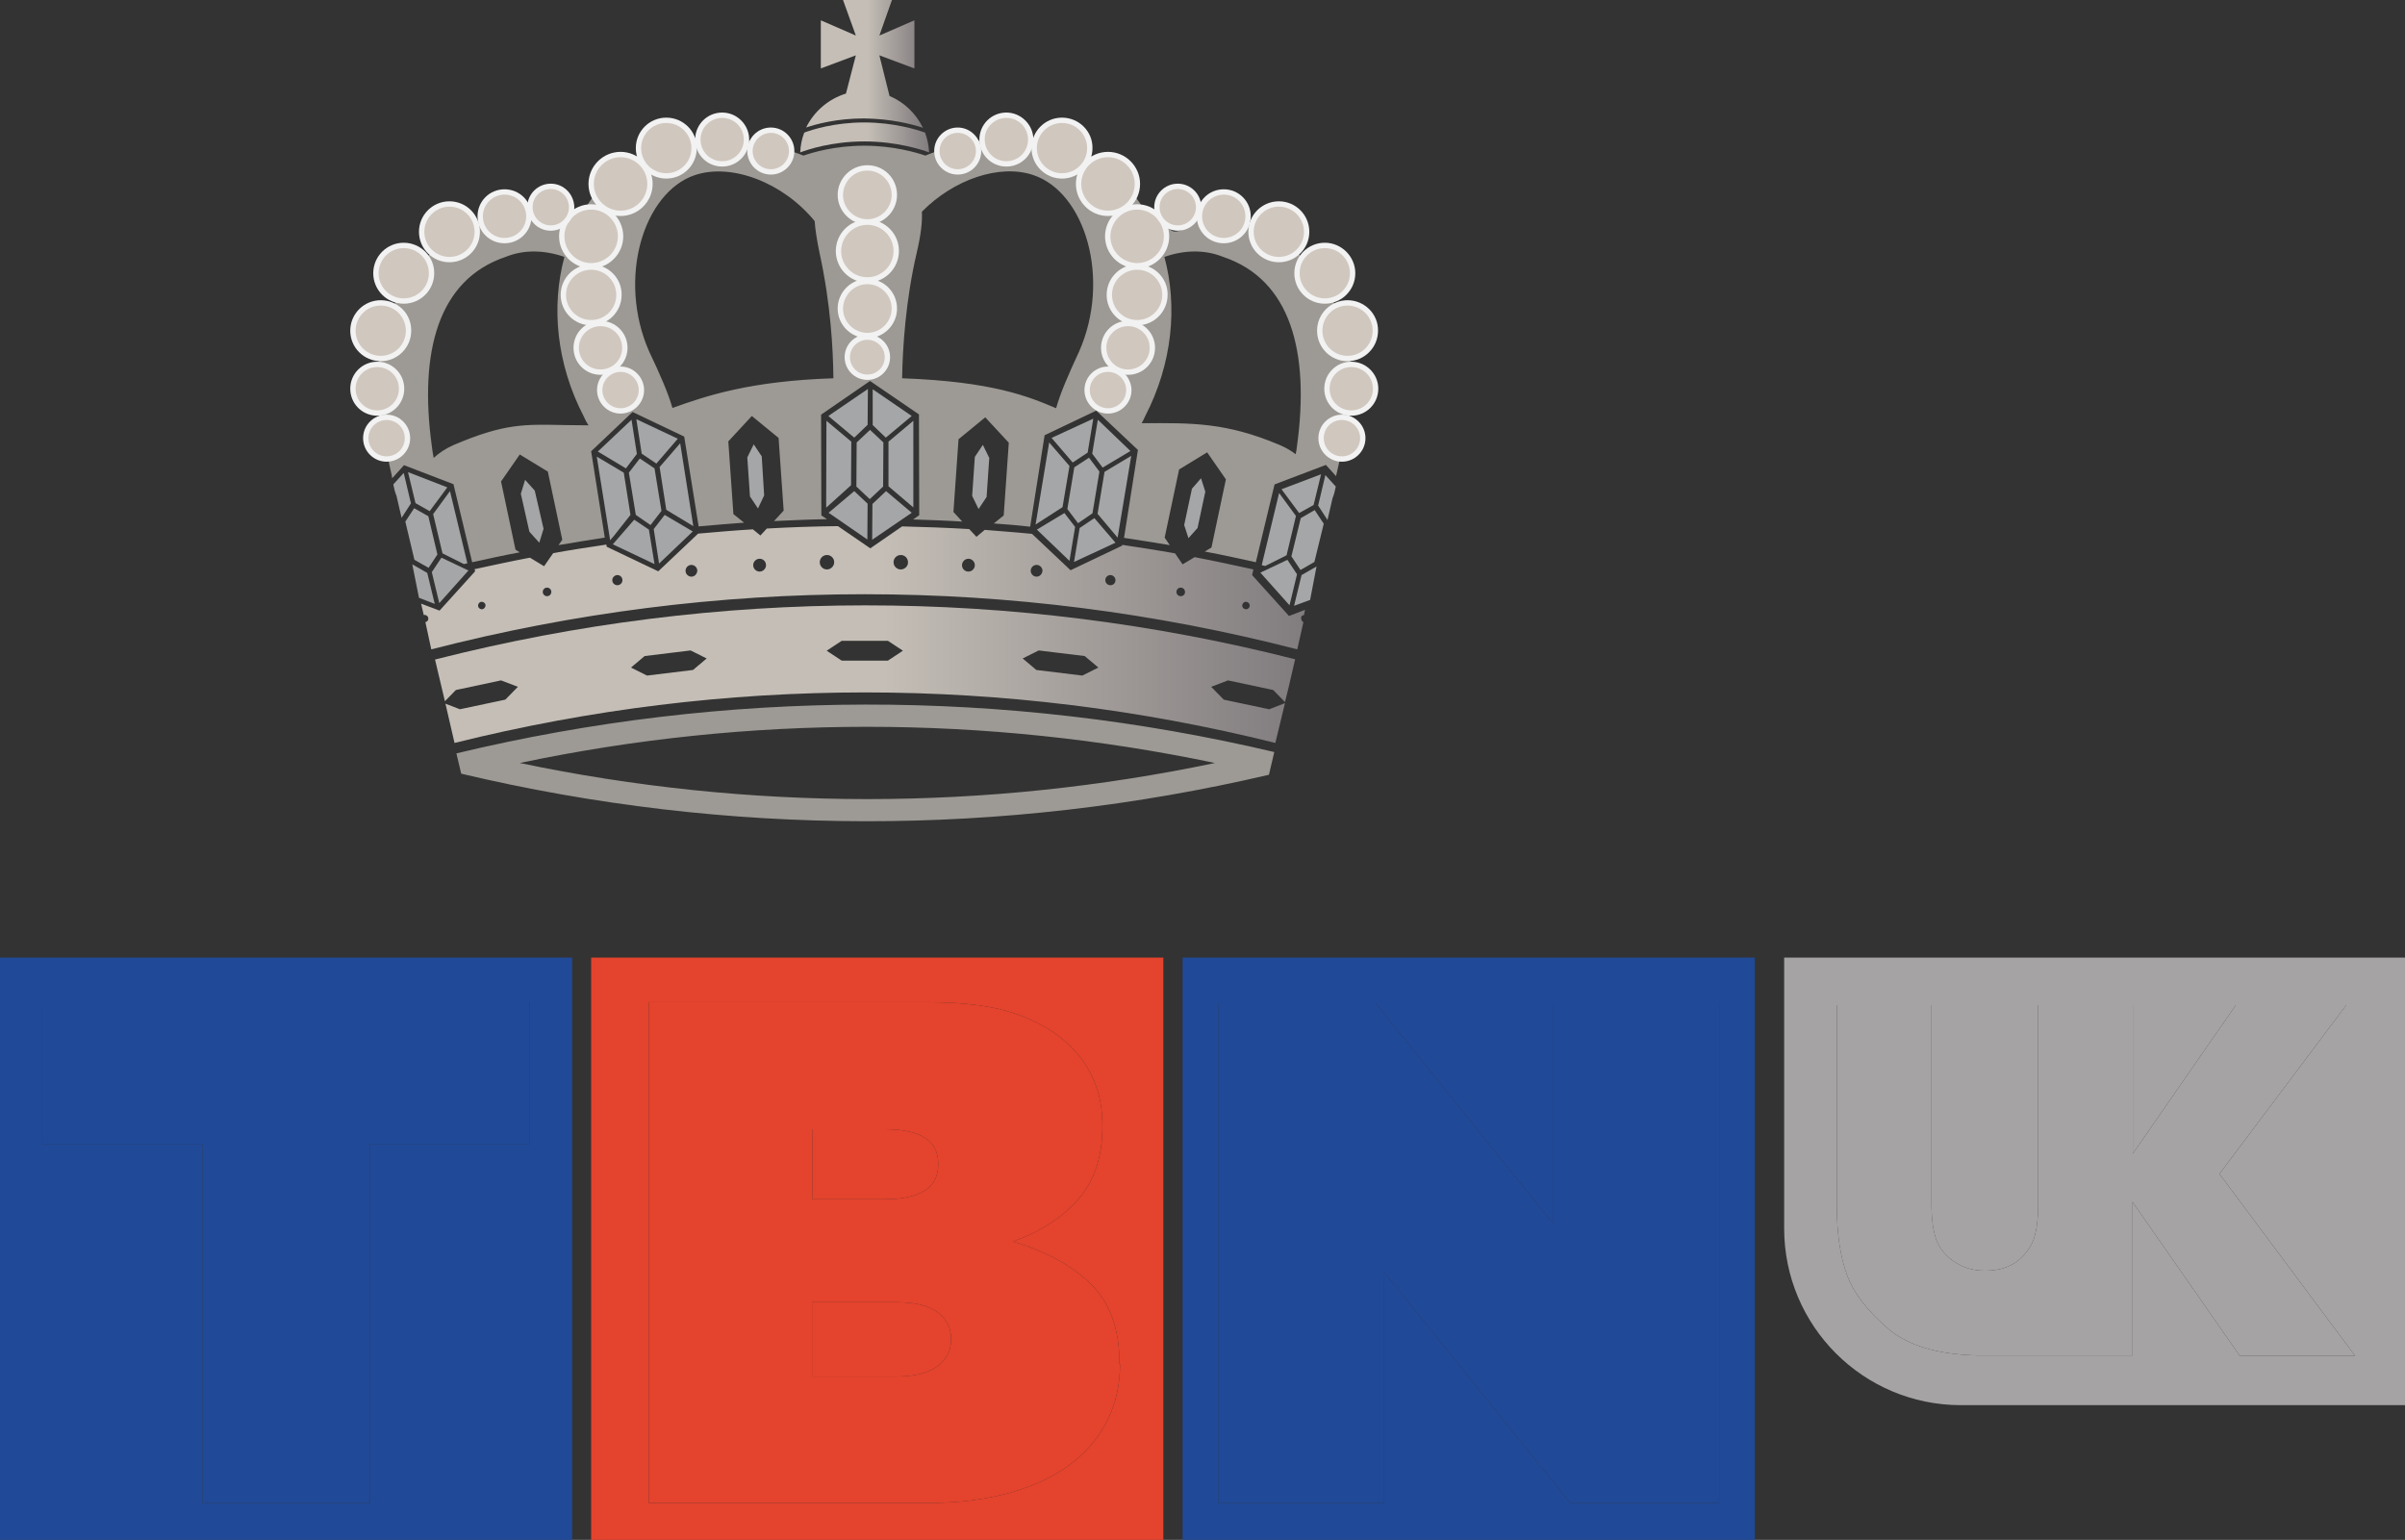 <?xml version="1.0" encoding="UTF-8"?>
<!-- Generator: Adobe Illustrator 19.1.0, SVG Export Plug-In . SVG Version: 6.00 Build 0)  -->
<svg id="Layer_1" enable-background="new 0 0 899.5 576" version="1.1" viewBox="0 0 899.5 576" xml:space="preserve" xmlns="http://www.w3.org/2000/svg" xmlns:cc="http://creativecommons.org/ns#" xmlns:dc="http://purl.org/dc/elements/1.1/" xmlns:rdf="http://www.w3.org/1999/02/22-rdf-syntax-ns#" xmlns:xlink="http://www.w3.org/1999/xlink"><rect x="0" y="0" width="899.5" height="576" fill="#333333" stroke="none"/><defs id="defs362"><linearGradient id="linearGradient4543"><stop id="stop4545" stop-color="#1d64b1" offset="0"/><stop id="stop4547" stop-color="#224699" offset="1"/></linearGradient><radialGradient id="radialGradient4525" cx="107" cy="467.1" r="107" gradientTransform="matrix(1 0 0 1.018 0 -8.294)" gradientUnits="userSpaceOnUse" xlink:href="#linearGradient4543"/><radialGradient id="radialGradient4533" cx="549.3" cy="467.1" r="107" gradientTransform="matrix(1 0 0 1.018 0 -8.294)" gradientUnits="userSpaceOnUse" xlink:href="#linearGradient4543"/><radialGradient id="radialGradient4541" cx="328.1" cy="467.1" r="107" gradientTransform="matrix(1 0 0 1.018 0 -8.294)" gradientUnits="userSpaceOnUse"><stop id="stop4537" stop-color="#ed2239" offset="0"/><stop id="stop4539" stop-color="#c0202e" offset="1"/></radialGradient><radialGradient id="radialGradient4555" cx="783.45" cy="441.9" r="116.15" gradientTransform="matrix(1 0 0 .721 0 123.46)" gradientUnits="userSpaceOnUse"><stop id="stop4551" stop-color="#a8aaac" offset="0"/><stop id="stop4553" stop-color="#7e8083" offset="1"/></radialGradient></defs><style id="style3" type="text/css">
	.Drop_x0020_Shadow{fill:none;}
	.Outer_x0020_Glow_x0020_5_x0020_pt{fill:none;}
	.Blue_x0020_Neon{fill:none;stroke:#8AACDA;stroke-width:7;stroke-linecap:round;stroke-linejoin:round;}
	.Chrome_x0020_Highlight{fill:url(#SVGID_1_);stroke:#FFFFFF;stroke-width:0.363;stroke-miterlimit:1;}
	.Jive_GS{fill:#FFDD00;}
	.Alyssa_GS{fill:#A6D0E4;}
	.st0{fill:#A4A6A7;}
	.st1{fill:#EBEBEB;}
	.st2{fill:url(#SVGID_2_);}
	.st3{fill:url(#SVGID_3_);}
	.st4{fill:url(#SVGID_4_);}
	.st5{fill:#9D9A95;}
	.st6{fill:#204998;}
	.st7{fill:#E4432D;}
	.st8{fill:#A6A3A5;}
	.st9{fill:url(#SVGID_5_);}
	.st10{fill:#D0C7BE;}
	.st11{fill:#F2F2F2;}
	.st12{fill:#D0C7BE;stroke:#F2F2F2;stroke-width:2;stroke-miterlimit:10;}
</style><linearGradient id="SVGID_1_" x1="128.77" x2="128.77" y1="48" y2="47" gradientUnits="userSpaceOnUse"><stop id="stop6" stop-color="#656565" offset="0"/><stop id="stop8" stop-color="#1B1B1B" offset=".618"/><stop id="stop10" stop-color="#545454" offset=".629"/><stop id="stop12" stop-color="#3E3E3E" offset=".983"/></linearGradient><path id="path22-9" class="st1" d="m484.7 361.8" fill="#fff"/><path id="path53-6" class="st6" d="m15.8 374.9h182.3v53h-59.8v134.3h-62.6v-134.3h-59.9z" fill="#fff"/><path id="path55-9" class="st7" d="m350.9 435.7v-0.5c0-8.6-6.7-12.8-20.1-12.8h-27v26.2h27.3c13.2-0.1 19.8-4.4 19.8-12.9m4.8 65.5v-0.5c0-4.1-1.7-7.4-5.1-9.9s-8.5-3.7-15.3-3.7h-31.6v27.8h31.3c6.8 0 11.9-1.2 15.4-3.7 3.6-2.6 5.3-5.9 5.3-10m63.2 9.1c0 7.5-1.5 14.4-4.6 20.7-3 6.3-7.6 11.8-13.7 16.5-6.1 4.6-13.6 8.3-22.7 10.8-9 2.6-19.4 3.9-31.2 3.9h-104v-187.3h104.9c13 0 23.8 1.4 32.2 4.3 8.5 2.9 15.5 7 21 12.6 3.4 3.4 6.2 7.5 8.3 12.3s3.2 10.4 3.2 16.9v0.5c0 11.2-3 20.3-9.1 27.2s-14.2 12.1-24.4 15.7c12.2 3.6 21.9 8.8 29.1 15.8s10.8 16.9 10.8 29.7v0.4z" fill="#fff"/><path id="path57-7" class="st6" d="m580.9 374.9h62.1v187.3h-55.7l-69.6-86.4v86.4h-62.1v-187.3h58.6l66.6 82.7v-82.7z" fill="#fff"/><path id="path59-1" class="st8" d="m837.6 507-40-57.4v57.4h-58.3c-14.7-0.4-25.7-3.7-33-9.9-7.8-6.7-13-13.4-15.5-20.2s-3.8-15.4-3.8-25.8v-75.1h35.4v74.2c0 5.7 0.6 10.2 1.8 13.5s3.5 6.1 6.8 8.3 7.1 3.3 11.4 3.3c5.2 0 9.3-1.3 12.4-3.8 3-2.5 5-5.4 6-8.5s1.5-7.4 1.5-12.7v-74.3h35.4v55.5l38.5-55.5h41.3l-47.4 63.1 50.7 68h-43.2z" fill="#fff"/><polygon id="polygon14" class="st0" points="370 171.3 367.6 166.4 364.6 170.9 363.6 185.5 366 190.4 369 185.9"/><polygon id="polygon16" class="st0" points="284.9 170.7 281.9 166.2 279.5 171.1 280.5 185.7 283.5 190.2 285.8 185.3"/><polygon id="polygon18" class="st0" points="200 183.5 196.4 179.5 194.8 184.7 198 198.9 201.7 203 203.3 197.8"/><polygon id="polygon20" class="st0" points="450.8 183.9 449.2 178.9 445.8 182.8 442.9 196.4 444.5 201.3 447.9 197.5"/><path id="path22" class="st1" d="m484.7 361.8"/><linearGradient id="SVGID_2_" x1="299.22" x2="347.54" y1="51.449" y2="51.449" gradientUnits="userSpaceOnUse"><stop id="stop25" stop-color="#C4BEB6" offset="0"/><stop id="stop27" stop-color="#C4BEB6" offset=".521"/><stop id="stop29" stop-color="#817C7E" offset="1"/></linearGradient><path id="path31" class="st2" d="m347.5 57c-0.1-2.6-0.7-5.1-1.5-7.4-3.1-1.1-11.7-3.8-22.8-3.8s-19.5 2.7-22.4 3.8c-0.9 2.3-1.4 4.8-1.5 7.4 2.7-1 11.7-4.1 24-4.1 12 0 21.5 3.1 24.2 4.1z"/><linearGradient id="SVGID_3_" x1="301.58" x2="345.18" y1="23.88" y2="23.88" gradientUnits="userSpaceOnUse"><stop id="stop34" stop-color="#C4BEB6" offset="0"/><stop id="stop36" stop-color="#C4BEB6" offset=".521"/><stop id="stop38" stop-color="#817C7E" offset="1"/></linearGradient><path id="path40" class="st3" d="m345.2 47.8c-2.6-5.3-7-9.6-12.5-11.9l-3.8-15.2 13.1 4.9v-18l-13.1 5.7 4.7-13.3h-18.3l4.8 13.3-13.1-5.7v18l13.1-4.9-3.7 14.3c-6.5 2-11.9 6.6-14.9 12.7 3.8-1.3 11.6-3.4 21.6-3.4 10.2 0.1 18.2 2.2 22.1 3.5z"/><linearGradient id="SVGID_4_" x1="162.66" x2="484.61" y1="252.2" y2="252.2" gradientUnits="userSpaceOnUse"><stop id="stop43" stop-color="#C4BEB6" offset="0"/><stop id="stop45" stop-color="#C4BEB6" offset=".521"/><stop id="stop47" stop-color="#817C7E" offset="1"/></linearGradient><path id="path49" class="st4" d="m162.7 246.7 3.7 15.6 4.1-4.2 16.9-3.6 6.3 2.4-4.7 4.8-17 3.6-5.4-2.1 2.8 12.1 0.6 2.6c101.2-25.2 205.8-25.2 307 0l3.6-14.9-5.9 2.3-17-3.6-4.7-4.8 6.3-2.4 16.9 3.6 4.4 4.5 1.2-4.8 2.6-11.2c-105.9-26.9-215.7-26.9-321.7 0.1zm96.5 3.9-17.2 2.1-6-3 5.1-4.3 17.2-2.1 6 3-5.1 4.3zm72.9-3.5h-17.3l-5.6-3.7 5.6-3.7h17.3l5.6 3.7-5.6 3.7zm72.7 5.6-17.2-2.1-5.1-4.3 6-3 17.2 2.1 5.1 4.3-6 3z"/><path id="path51" class="st5" d="m170.7 281.8 1.8 7.6c99.7 23.6 202.4 23.7 302.1 0.4l2-8.5c-100.9-23.8-205-23.7-305.9 0.5zm23.7 3.6c85.9-18.1 174.1-18 260 0-85.9 18-174.1 18-260 0z"/><path id="path53" class="st6" d="M15.8,374.9h182.3v53h-59.8v134.3H75.7V427.9H15.8V374.9z M0,576h214V358.2H0V576z" fill="url(#radialGradient4525)"/><path id="path55" class="st7" d="m350.9 435.7v-0.5c0-8.6-6.7-12.8-20.1-12.8h-27v26.2h27.3c13.2-0.1 19.8-4.4 19.8-12.9m4.8 65.5v-0.5c0-4.1-1.7-7.4-5.1-9.9s-8.5-3.7-15.3-3.7h-31.6v27.8h31.3c6.8 0 11.9-1.2 15.4-3.7 3.6-2.6 5.3-5.9 5.3-10m63.2 9.1c0 7.5-1.5 14.4-4.6 20.7-3 6.3-7.6 11.8-13.7 16.5-6.1 4.6-13.6 8.3-22.7 10.8-9 2.6-19.4 3.9-31.2 3.9h-104v-187.3h104.9c13 0 23.8 1.4 32.2 4.3 8.5 2.9 15.5 7 21 12.6 3.4 3.4 6.2 7.5 8.3 12.3s3.2 10.4 3.2 16.9v0.5c0 11.2-3 20.3-9.1 27.2s-14.2 12.1-24.4 15.7c12.2 3.6 21.9 8.8 29.1 15.8s10.8 16.9 10.8 29.7v0.4zm16.2-152.1h-214v217.8h214v-217.8z" fill="url(#radialGradient4541)"/><path id="path57" class="st6" d="M580.9,374.9H643v187.3h-55.7l-69.6-86.4v86.4h-62.1V374.9h58.6l66.6,82.7V374.9z M442.3,576h214V358.2h-214  V576z" fill="url(#radialGradient4533)"/><path id="path59" class="st8" d="m667.3 358.2v101.3c0 36.5 29.6 66.1 66.1 66.1h166.2v-167.4h-232.3zm170.3 148.8-40-57.4v57.4h-58.3c-14.7-0.4-25.7-3.7-33-9.9-7.8-6.7-13-13.4-15.5-20.2s-3.8-15.4-3.8-25.8v-75.1h35.4v74.2c0 5.7 0.6 10.2 1.8 13.5s3.5 6.1 6.8 8.3 7.1 3.3 11.4 3.3c5.2 0 9.3-1.3 12.4-3.8 3-2.5 5-5.4 6-8.5s1.5-7.4 1.5-12.7v-74.3h35.4v55.5l38.5-55.5h41.3l-47.4 63.1 50.7 68h-43.2z" fill="url(#radialGradient4555)"/><polygon id="polygon61" class="st0" points="160.2 193.1 154.9 190.1 151.6 195.1 155 209.4 160.3 212.4 163.6 207.4"/><path id="path63" class="st0" d="m168.3 183.7-6.3 8.6 3.5 14.7 8 4c0.4-0.1 0.9-0.2 1.3-0.3l-6.5-27z"/><g id="g65"><path id="path67" class="st0" d="m151 176.9-3.9 4.3c0.3 1.4 0.6 2.9 1.2 4.3l1.9 8.2 3.5-5.4-2.7-11.4z"/><polygon id="polygon69" class="st0" points="152.6 176.6 155.4 188.2 160.7 191.2 167.3 182.3"/></g><g id="g71"><polygon id="polygon73" class="st0" points="156.7 223.6 162.6 225.9 159.8 214.3 154.2 211.1"/><path id="path75" class="st0" d="m175.2 213.4-10.1-4.8-3.6 5.4c0.5 1.9 0.7 3.1 1.2 5l1.6 6.6 10.9-12.2z"/></g><polygon id="polygon77" class="st0" points="486.5 193.8 491.7 190.8 495.1 195.9 491.6 210.2 486.4 213.2 483 208.1"/><path id="path79" class="st0" d="m478.4 184.4 6.3 8.6-3.5 14.7-8 4c-0.4-0.1-0.9-0.2-1.3-0.3l6.5-27z"/><g id="g81"><path id="path83" class="st0" d="m495.7 177.7 3.9 4.3c-0.3 1.4-0.6 2.9-1.2 4.3l-1.9 8.2-3.5-5.4 2.7-11.4z"/><polygon id="polygon85" class="st0" points="494.1 177.4 491.3 188.9 485.9 191.9 479.3 183"/></g><g id="g87"><polygon id="polygon89" class="st0" points="490 224.4 484 226.6 486.8 215.1 492.4 211.9"/><path id="path91" class="st0" d="m471.4 214.2 10.1-4.8 3.6 5.4c-0.5 1.9-0.7 3.1-1.2 5l-1.6 6.6-10.9-12.2z"/></g><g id="g93"><polygon id="polygon95" class="st0" points="239.3 171.5 235.2 176.8 237.8 192.6 243.3 196.4 247.4 191.1 244.8 175.2"/><polygon id="polygon97" class="st0" points="234.1 175.2 238.2 169.8 236.2 157 223.6 168.9"/><polygon id="polygon99" class="st0" points="238 156.8 240 169.7 245.5 173.4 253.5 164.1"/><polygon id="polygon101" class="st0" points="248.6 192.6 244.5 197.9 246.5 210.8 259.1 198.8"/><polygon id="polygon103" class="st0" points="244.8 211 242.7 198.1 237.2 194.4 229.2 203.6"/><polygon id="polygon105" class="st0" points="246.7 174.7 249.2 190.7 259.3 196.8 254.4 165.8"/><path id="path107" class="st0" d="m233.3 176.8-10.1-6 5 31.3c0.4-0.5 0.8-1 1.2-1.4l6.4-8.1-2.5-15.8z"/></g><g id="g109"><polygon id="polygon111" class="st0" points="325.4 160.8 320.4 165.5 320.3 182 325.3 186.7 330.3 182 330.4 165.5"/><polygon id="polygon113" class="st0" points="319.5 163.7 324.5 158.9 324.6 145.5 309.8 155.6"/><polygon id="polygon115" class="st0" points="326.4 145.6 326.4 159 331.3 163.7 341 155.6"/><polygon id="polygon117" class="st0" points="331.4 183.7 326.3 188.5 326.2 201.9 341 191.8"/><polygon id="polygon119" class="st0" points="324.4 201.8 324.5 188.4 319.5 183.7 309.9 191.8"/><polygon id="polygon121" class="st0" points="332.3 165.2 332.3 181.9 341.6 189.8 341.6 157.4"/><path id="path123" class="st0" d="m318.4 165.2-9.3-7.8-0.1 31.3v1.2l9.3-8.4 0.1-16.3z"/></g><g id="g125"><polygon id="polygon127" class="st0" points="407.3 171.2 401.8 174.8 399.2 190.4 403.2 195.7 408.6 192 411.2 176.4"/><polygon id="polygon129" class="st0" points="401.2 173 406.8 169.3 408.9 156.6 393.3 163.8"/><polygon id="polygon131" class="st0" points="410.6 157 408.5 169.7 412.4 174.9 422.8 168.7"/><polygon id="polygon133" class="st0" points="409.3 193.8 403.8 197.5 401.7 210.2 417.2 203"/><polygon id="polygon135" class="st0" points="400 209.8 402.1 197.1 398.1 191.9 387.8 198.1"/><polygon id="polygon137" class="st0" points="413.1 176.5 410.5 192.2 418 201.1 423.1 170.5"/><path id="path139" class="st0" d="m400 174.3-7.6-8.8-4.9 29.6c-0.1 0.6-0.1 0.5-0.2 1.1l10.1-6.5 2.6-15.4z"/></g><linearGradient id="SVGID_5_" x1="157.19" x2="488.17" y1="219.85" y2="219.85" gradientUnits="userSpaceOnUse"><stop id="stop142" stop-color="#C4BEB6" offset="0"/><stop id="stop144" stop-color="#C4BEB6" offset=".521"/><stop id="stop146" stop-color="#817C7E" offset="1"/></linearGradient><path id="path148" class="st9" d="m487.7 230.1 0.4-2-6 2.3-13.8-15.3 0.5-2.1c-7.3-1.6-14.7-3.2-22-4.6l-4.5 2.7-2.8-4.1c-6.6-1.2-13.2-2.2-19.8-3.2v0.3l-19.3 9.2-14.4-13.6c-5.9-0.6-11.8-1-17.7-1.5l-3.1 2.6-2.7-2.9c-8.4-0.5-16.7-0.8-25.1-1l-11.9 8.2-12.1-8.3c-8.9 0.1-17.7 0.4-26.6 0.9l-2.4 2.6-2.8-2.3c-6.8 0.4-13.7 1-20.5 1.6l-14.9 14.1-19.3-9.2-0.1-0.8c-6.7 1-13.3 2-19.9 3.2l-3.4 4.9-5.3-3.2c-6.9 1.3-13.8 2.8-20.7 4.3l0.2 0.8-13.3 14.7-6.9-2.6 1 4.3c0.1 0 0.2-0.1 0.3-0.1 0.7 0 1.4 0.6 1.4 1.4 0 0.7-0.5 1.2-1.1 1.3l2.2 10.2c106.7-27.5 217.2-27.5 323.9 0l2.3-10.2c-0.5-0.2-0.8-0.7-0.8-1.2-0.3-0.8 0.3-1.4 1-1.4zm-307.5-2.2c-0.7 0-1.4-0.6-1.4-1.4 0-0.7 0.6-1.4 1.4-1.4 0.7 0 1.4 0.6 1.4 1.4-0.1 0.8-0.7 1.4-1.4 1.4zm24.4-4.9c-0.9 0-1.6-0.7-1.6-1.6s0.7-1.6 1.6-1.6 1.6 0.7 1.6 1.6-0.7 1.6-1.6 1.6zm26.3-4.1c-1 0-1.9-0.8-1.9-1.9 0-1 0.9-1.9 1.9-1.9 1.1 0 1.9 0.9 1.9 1.9 0 1.1-0.9 1.9-1.9 1.9zm27.7-3.2c-1.2 0-2.2-1-2.2-2.2s1-2.2 2.2-2.2 2.2 1 2.2 2.2c-0.1 1.2-1 2.2-2.2 2.2zm25.5-1.9c-1.3 0-2.4-1.1-2.4-2.4s1.1-2.4 2.4-2.4c1.4 0 2.4 1.1 2.4 2.4s-1.1 2.4-2.4 2.4zm25.2-0.8c-1.5 0-2.7-1.2-2.7-2.7s1.2-2.7 2.7-2.7 2.7 1.2 2.7 2.7c0 1.4-1.2 2.7-2.7 2.7zm27.6 0c-1.5 0-2.7-1.2-2.7-2.7s1.2-2.7 2.7-2.7 2.7 1.2 2.7 2.7c0.1 1.4-1.2 2.7-2.7 2.7zm25.3 0.8c-1.4 0-2.4-1.1-2.4-2.4s1.1-2.4 2.4-2.4 2.4 1.1 2.4 2.4-1.1 2.4-2.4 2.4zm25.5 1.9c-1.2 0-2.2-1-2.2-2.2s1-2.2 2.2-2.2 2.2 1 2.2 2.2c-0.1 1.2-1 2.2-2.2 2.2zm27.6 3.2c-1 0-1.9-0.8-1.9-1.9 0-1 0.8-1.9 1.9-1.9 1 0 1.9 0.9 1.9 1.9 0 1.1-0.8 1.9-1.9 1.9zm26.3 4.1c-0.9 0-1.6-0.7-1.6-1.6s0.7-1.6 1.6-1.6 1.6 0.7 1.6 1.6c0.1 0.9-0.7 1.6-1.6 1.6zm24.4 4.9c-0.7 0-1.4-0.6-1.4-1.4 0-0.7 0.6-1.4 1.4-1.4 0.7 0 1.4 0.6 1.4 1.4s-0.6 1.4-1.4 1.4z"/><path id="path150" class="st5" d="m496.3 145.4c0-4.9 4-9 8.9-9-0.1-0.8-0.2-1.5-0.3-2.3h-0.9c-5.7 0-10.4-4.7-10.4-10.4 0-4.1 2.4-7.6 5.8-9.3-0.3-0.7-0.7-1.4-1-2.1-0.9 0.3-1.9 0.4-2.9 0.4-5.7 0-10.4-4.7-10.4-10.4 0-2.2 0.7-4.3 1.9-6-0.6-0.6-1.2-1.2-1.8-1.7-1.8 1.6-4.2 2.6-6.8 2.6-5.7 0-10.4-4.7-10.4-10.4 0-1 0.2-2 0.4-3-0.6-0.3-1.3-0.5-1.9-0.8-1 4-4.5 6.9-8.8 6.9-5 0-9.1-4.1-9.1-9.1 0-0.6 0.1-1.1 0.2-1.7-0.6 0-1.2-0.1-1.9-0.1 0 4.2-3.5 7.6-7.7 7.6-1.2 0-2.5-1.8-3.5-2.3 0.2 0.8 0.5 3.1 0.5 4 0 6-4.9 10.9-10.9 10.9s-10.9-4.9-10.9-10.9 4.9-10.9 10.9-10.9c0.7 0 1.4 0.1 2.1 0.2-1-1.5-2-3-3.1-4.5-1.7 3.9-5.5 6.6-10 6.6-6 0-10.9-4.9-10.9-10.9 0-4.2 2.4-7.8 5.8-9.7-0.6-0.4-1.3-0.8-2-1.2-1.1 4.5-5.2 7.9-10.1 7.9-5.7 0-10.4-4.7-10.4-10.4 0-1.3 0.3-2.6 0.7-3.8-0.7-0.1-1.5-0.1-2.2-0.2 0 0.3 0.1 0.5 0.1 0.8 0 5-4.1 9.1-9.1 9.1-4.9 0-8.9-4-9-8.9-0.8 0.1-1.6 0.2-2.4 0.4 0.6 1.1 1 2.3 1 3.7 0 4.3-3.5 7.7-7.7 7.7s-7.7-3.4-7.7-7.6c-1.5 0.5-2.9 1-4.3 1.6-3.5-1.2-12.1-3.7-22.9-3.7-11 0-19.5 2.6-22.7 3.7-1.5-0.6-2.9-1.1-4.4-1.6 0 4.2-3.5 7.6-7.7 7.6-4.3 0-7.7-3.5-7.7-7.7 0-1.3 0.4-2.6 1-3.7-0.8-0.1-1.6-0.3-2.4-0.4-0.1 4.9-4.1 8.9-9 8.9-5 0-9.1-4.1-9.1-9.1 0-0.3 0.1-0.5 0.1-0.8-0.7 0-1.5 0.1-2.2 0.2 0.5 1.2 0.7 2.5 0.7 3.8 0 5.7-4.7 10.4-10.4 10.4-4.9 0-9-3.4-10.1-7.9-0.7 0.4-1.3 0.8-2 1.2 3.5 1.8 5.8 5.5 5.8 9.7 0 6-4.9 10.9-10.9 10.9-4.5 0-8.3-2.7-10-6.6-1.1 1.4-2.1 2.9-3.1 4.5 0.7-0.1 1.4-0.2 2.1-0.2 6 0 10.9 4.9 10.9 10.9s-4.9 10.9-10.9 10.9-10.9-4.9-10.9-10.9c0-0.8 0.5-3.9 0.7-4.7-1 0.5-2.9 1.8-4.1 1.8-4.2 0-7.2-2.2-7.3-6.5-0.6 0-1.3 0.1-1.9 0.1 0.1 0.6 0.2 1.1 0.2 1.7 0 5-4.1 9.1-9.1 9.1-4.3 0-7.8-2.9-8.8-6.9-0.6 0.2-1.3 0.5-1.9 0.8 0.3 0.9 0.4 2 0.4 3 0 5.7-4.7 10.4-10.4 10.4-2.6 0-5-1-6.8-2.5-0.6 0.6-1.2 1.1-1.8 1.7 1.2 1.7 1.9 3.7 1.9 5.9 0 5.7-4.7 10.4-10.4 10.4-1 0-1.9-0.1-2.7-0.4-0.4 0.7-0.7 1.4-1 2.2 3.3 1.7 5.6 5.2 5.6 9.2 0 5.7-4.7 10.4-10.4 10.4h-0.7c-0.1 0.8-0.2 1.5-0.3 2.3 4.8 0.2 8.6 4.2 8.6 9s-3.8 8.7-8.5 9c0.1 0.8 0.2 1.5 0.3 2.3 0.8-0.3 1.7-0.5 2.7-0.5 4.3 0 7.7 3.5 7.7 7.7 0 4-3.1 7.3-7.1 7.7l0.3 0.9c0 0.1 0.1 0.3 0.1 0.4h-0.2l1.1 4.9c0.1 0.4 0.1 0.8 0.2 1.2l4.4-4.9 18.5 7.1 7 29.2c5.9-1.3 11.9-2.6 17.8-3.7l-1.6-1-5.4-25.5 7-10.1 10.5 6.4 5.4 25.5-1.4 2c5.7-1 11.5-1.9 17.3-2.8l-5.1-32.3 15.5-14.7 19.3 9.2 5.4 33.6c5.7-0.5 11.4-1 17-1.4l-4-3.2-1.9-27.2 8.8-9.5 10 8.2 1.9 27.2-3.6 3.9c6.6-0.3 13.2-0.6 19.8-0.7l-2.1-1.4-0.1-37.7 18.3-12.6 18.3 12.5 0.1 37.7-2.3 1.6c6.1 0.2 12.2 0.4 18.4 0.8l-3.3-3.6 1.9-27.2 10-8.2 8.8 9.5-1.9 27.2-3.7 3c4.5 0.3 9.1 0.7 13.6 1.2l5.4-34.2 19.3-9.2 15.6 14.7-5.2 32.9c5.7 0.8 11.4 1.8 17.1 2.7l-1.9-2.8 5.4-25.5 10.5-6.4 7 10.1-5.4 25.5-2.5 1.5c6.4 1.2 12.8 2.6 19.1 4l7-29.1 19.2-7.3 3.8 4.2 1.5-6.6c-3.9-0.4-7-3.6-7-7.6 0-4.3 3.5-7.7 7.7-7.7 1 0 1.9 0.2 2.8 0.5 0.1-0.8 0.2-1.5 0.3-2.3-4.8-0.2-8.7-4.1-8.7-9zm-70.9-45.5c5.7 0 10.4 4.7 10.4 10.4s-4.7 10.4-10.4 10.4-10.4-4.7-10.4-10.4 4.6-10.4 10.4-10.4zm-101-36.9c5.4 0 9.9 4.4 9.9 9.9 0 5.4-4.4 9.9-9.9 9.9s-9.9-4.4-9.9-9.9c0.1-5.5 4.5-9.9 9.9-9.9zm-103.3 36.9c5.7 0 10.4 4.7 10.4 10.4s-4.7 10.4-10.4 10.4-10.4-4.7-10.4-10.4 4.7-10.4 10.4-10.4zm-9.7 59.1c-15.2-0.3-22.6-0.7-41.6 7.4-3.2 1.4-5.7 3.1-7.6 4.9-0.3-1.4-0.5-2.9-0.7-4.5-4.8-35.1 2.3-62.2 27.6-70.7 6.9-2.8 14.5-2.6 22 0-5 18.5-3 40 7.2 59.6 0.5 1.2 1.1 2.3 1.8 3.4-3.3 0-6.2-0.1-8.7-0.1zm4.2-28.9c0-5 4.1-9.1 9.1-9.1s9.1 4.1 9.1 9.1-4.1 9.1-9.1 9.1c-5.1 0-9.1-4.1-9.1-9.1zm16.5 23.5c-4.3 0-7.7-3.5-7.7-7.7 0-4.3 3.5-7.7 7.7-7.7 4.3 0 7.7 3.5 7.7 7.7 0 4.3-3.4 7.7-7.7 7.7zm19.4-1c-1.6-5.6-4.6-12.5-8.7-21.1-12-27.2-2.2-59.5 17.1-66 13.8-4.6 33 2.8 44.8 17.2 0.2 3.1 0.8 7 1.8 11.8 4.2 19.2 5.1 36.1 5.2 47-31 1-47.4 6.5-60.2 11.1zm73.7-11.4c-0.1 0-0.1 0 0 0-0.3 0-0.5 0.1-0.7 0.1v-0.1h-0.8c-3.9-0.4-6.9-3.6-6.9-7.6 0-4.3 3.5-7.7 7.7-7.7 4.3 0 7.7 3.5 7.7 7.7 0 4-3.1 7.3-7 7.6zm-0.8-15.9c-5.4 0-9.9-4.4-9.9-9.9 0-5.4 4.4-9.9 9.9-9.9s9.9 4.4 9.9 9.9c0 5.4-4.4 9.9-9.9 9.9zm0-20.4c-6 0-10.9-4.9-10.9-10.9s4.9-10.9 10.9-10.9 10.9 4.9 10.9 10.9c0.1 6-4.8 10.9-10.9 10.9zm70.6 47.8c-10.4-4.4-23.9-10-57.6-11.2 0.2-11.3 1.3-29.2 5.5-47.1 1.6-6.8 2.1-11.7 1.9-15.2 11.9-12.1 29.1-18 41.7-13.7 19.4 6.5 29.1 38.8 17.1 66-4 8.6-7 15.5-8.6 21.2zm19.4 0.9c-4.3 0-7.7-3.5-7.7-7.7 0-4.3 3.5-7.7 7.7-7.7 4.3 0 7.7 3.5 7.7 7.7 0 4.3-3.5 7.7-7.7 7.7zm7.5-14.4c-5 0-9.1-4.1-9.1-9.1s4.1-9.1 9.1-9.1 9.1 4.1 9.1 9.1c-0.1 5-4.1 9.1-9.1 9.1zm63.2 27.6c-0.1 1.1-0.3 2.1-0.5 3.1-1.7-1.3-3.7-2.5-6.1-3.5-19.9-8.4-32.6-8.2-50.7-8.1h-0.8c0.5-0.8 0.9-1.7 1.3-2.6 10.2-19.7 12.2-41.1 7.2-59.6 7.4-2.6 15.1-2.8 22 0 25.3 8.5 32.4 35.6 27.6 70.7z"/><g id="g152"><path id="path154" class="st10" d="m288.3 64.3c-4.3 0-7.8-3.5-7.8-7.8s3.5-7.8 7.8-7.8 7.8 3.5 7.8 7.8-3.5 7.8-7.8 7.8z"/><path id="path156" class="st11" d="m288.3 49.7c3.7 0 6.8 3 6.8 6.8 0 3.7-3 6.8-6.8 6.8-3.7 0-6.8-3-6.8-6.8 0-3.7 3.1-6.8 6.8-6.8m0-2c-4.8 0-8.8 3.9-8.8 8.8 0 4.8 3.9 8.8 8.8 8.8 4.8 0 8.8-3.9 8.8-8.8 0-4.8-3.9-8.8-8.8-8.8z"/></g><g id="g158"><path id="path160" class="st10" d="m270.1 61.3c-5 0-9.1-4.1-9.1-9.1s4.1-9.1 9.1-9.1 9.1 4.1 9.1 9.1c0 5.1-4.1 9.1-9.1 9.1z"/><path id="path162" class="st11" d="m270.1 44.1c4.5 0 8.1 3.6 8.1 8.1s-3.6 8.1-8.1 8.1-8.1-3.6-8.1-8.1c0-4.4 3.6-8.1 8.1-8.1m0-2c-5.6 0-10.1 4.5-10.1 10.1s4.5 10.1 10.1 10.1 10.1-4.5 10.1-10.1c0-5.5-4.5-10.1-10.1-10.1z"/></g><g id="g164"><path id="path166" class="st10" d="m249.2 65.9c-5.8 0-10.4-4.7-10.4-10.4 0-5.8 4.7-10.4 10.4-10.4 5.8 0 10.4 4.7 10.4 10.4 0.1 5.7-4.6 10.4-10.4 10.4z"/><path id="path168" class="st11" d="m249.2 46c5.2 0 9.4 4.2 9.4 9.4s-4.2 9.4-9.4 9.4-9.4-4.2-9.4-9.4 4.2-9.4 9.4-9.4m0-2c-6.3 0-11.4 5.1-11.4 11.4s5.1 11.4 11.4 11.4 11.4-5.1 11.4-11.4c0.1-6.3-5.1-11.4-11.4-11.4z"/></g><g id="g170"><path id="path172" class="st10" d="m232.1 79.8c-6.1 0-11-4.9-11-11s4.9-11 11-11 11 4.9 11 11-4.9 11-11 11z"/><path id="path174" class="st11" d="m232.1 58.8c5.5 0 10 4.5 10 10s-4.5 10-10 10-10-4.5-10-10 4.5-10 10-10m0-2c-6.6 0-12 5.4-12 12s5.4 12 12 12 12-5.4 12-12-5.4-12-12-12z"/></g><g id="g176"><path id="path178" class="st10" d="m221.1 99.4c-6.1 0-11-4.9-11-11s4.9-11 11-11 11 4.9 11 11c0 6-4.9 11-11 11z"/><path id="path180" class="st11" d="m221.1 78.4c5.5 0 10 4.5 10 10s-4.5 10-10 10-10-4.5-10-10 4.5-10 10-10m0-2c-6.6 0-12 5.4-12 12s5.4 12 12 12 12-5.4 12-12-5.4-12-12-12z"/></g><g id="g182"><path id="path184" class="st10" d="m221.1 120.8c-5.8 0-10.4-4.7-10.4-10.4 0-5.8 4.7-10.5 10.4-10.5 5.8 0 10.4 4.7 10.4 10.5 0.1 5.7-4.6 10.4-10.4 10.4z"/><path id="path186" class="st11" d="m221.1 100.9c5.2 0 9.4 4.2 9.4 9.4s-4.2 9.4-9.4 9.4-9.4-4.2-9.4-9.4 4.2-9.4 9.4-9.4m0-2c-6.3 0-11.4 5.1-11.4 11.4s5.1 11.4 11.4 11.4 11.4-5.1 11.4-11.4c0.1-6.3-5.1-11.4-11.4-11.4z"/></g><g id="g188"><path id="path190" class="st10" d="m224.6 139.2c-5 0-9.1-4.1-9.1-9.1s4.1-9.1 9.1-9.1 9.1 4.1 9.1 9.1-4.1 9.1-9.1 9.1z"/><path id="path192" class="st11" d="m224.6 122c4.5 0 8.1 3.6 8.1 8.1s-3.6 8.1-8.1 8.1-8.1-3.6-8.1-8.1c0-4.4 3.6-8.1 8.1-8.1m0-2c-5.6 0-10.1 4.5-10.1 10.1s4.5 10.1 10.1 10.1 10.1-4.5 10.1-10.1-4.5-10.1-10.1-10.1z"/></g><g id="g194"><path id="path196" class="st10" d="m232.1 153.7c-4.3 0-7.8-3.5-7.8-7.8s3.5-7.8 7.8-7.8 7.8 3.5 7.8 7.8-3.5 7.8-7.8 7.8z"/><path id="path198" class="st11" d="m232.1 139.1c3.7 0 6.8 3 6.8 6.8 0 3.7-3 6.8-6.8 6.8-3.7 0-6.8-3-6.8-6.8 0-3.7 3.1-6.8 6.8-6.8m0-2c-4.8 0-8.8 3.9-8.8 8.8 0 4.8 3.9 8.8 8.8 8.8 4.8 0 8.8-3.9 8.8-8.8 0-4.8-4-8.8-8.8-8.8z"/></g><g id="g200"><path id="path202" class="st10" d="m206 85.2c-4.3 0-7.8-3.5-7.8-7.8s3.5-7.8 7.8-7.8 7.8 3.5 7.8 7.8c-0.1 4.4-3.5 7.8-7.8 7.8z"/><path id="path204" class="st11" d="m206 70.7c3.7 0 6.8 3 6.8 6.8 0 3.7-3 6.8-6.8 6.8-3.7 0-6.8-3-6.8-6.8s3-6.8 6.8-6.8m0-2c-4.8 0-8.8 3.9-8.8 8.8 0 4.8 3.9 8.8 8.8 8.8 4.8 0 8.8-3.9 8.8-8.8-0.1-4.9-4-8.8-8.8-8.8z"/></g><g id="g206"><path id="path208" class="st10" d="m188.7 90c-5 0-9.1-4.1-9.1-9.1s4.1-9.1 9.1-9.1 9.1 4.1 9.1 9.1-4 9.1-9.1 9.1z"/><path id="path210" class="st11" d="m188.7 72.8c4.5 0 8.1 3.6 8.1 8.1s-3.6 8.1-8.1 8.1-8.1-3.6-8.1-8.1 3.7-8.1 8.1-8.1m0-2c-5.6 0-10.1 4.5-10.1 10.1s4.5 10.1 10.1 10.1 10.1-4.5 10.1-10.1c0.1-5.6-4.5-10.1-10.1-10.1z"/></g><g id="g212"><path id="path214" class="st10" d="m168.1 97.2c-5.8 0-10.4-4.7-10.4-10.4s4.7-10.4 10.4-10.4c5.8 0 10.4 4.7 10.4 10.4s-4.6 10.4-10.4 10.4z"/><path id="path216" class="st11" d="m168.1 77.3c5.2 0 9.4 4.2 9.4 9.4s-4.2 9.4-9.4 9.4-9.4-4.2-9.4-9.4c0-5.1 4.2-9.4 9.4-9.4m0-2c-6.3 0-11.4 5.1-11.4 11.4s5.1 11.4 11.4 11.4 11.4-5.1 11.4-11.4-5.1-11.4-11.4-11.4z"/></g><g id="g218"><path id="path220" class="st10" d="m151 112.7c-5.8 0-10.4-4.7-10.4-10.4 0-5.8 4.7-10.4 10.4-10.4 5.8 0 10.4 4.7 10.4 10.4 0.1 5.7-4.6 10.4-10.4 10.4z"/><path id="path222" class="st11" d="m151 92.8c5.2 0 9.4 4.2 9.4 9.4s-4.2 9.4-9.4 9.4-9.4-4.2-9.4-9.4c0-5.1 4.2-9.4 9.4-9.4m0-2c-6.3 0-11.4 5.1-11.4 11.4s5.1 11.4 11.4 11.4 11.4-5.1 11.4-11.4c0.1-6.2-5.1-11.4-11.4-11.4z"/></g><g id="g224"><path id="path226" class="st10" d="m142.4 134.1c-5.8 0-10.4-4.7-10.4-10.4 0-5.8 4.7-10.4 10.4-10.4 5.8 0 10.4 4.7 10.4 10.4 0.1 5.8-4.6 10.4-10.4 10.4z"/><path id="path228" class="st11" d="m142.4 114.3c5.2 0 9.4 4.2 9.4 9.4s-4.2 9.4-9.4 9.4-9.4-4.2-9.4-9.4 4.2-9.4 9.4-9.4m0-2c-6.3 0-11.4 5.1-11.4 11.4s5.1 11.4 11.4 11.4 11.4-5.1 11.4-11.4c0.1-6.3-5-11.4-11.4-11.4z"/></g><g id="g230"><path id="path232" class="st10" d="m141.1 154.5c-5 0-9.1-4.1-9.1-9.1s4.1-9.1 9.1-9.1 9.1 4.1 9.1 9.1-4.1 9.1-9.1 9.1z"/><path id="path234" class="st11" d="m141.1 137.3c4.5 0 8.1 3.6 8.1 8.1s-3.6 8.1-8.1 8.1-8.1-3.6-8.1-8.1 3.6-8.1 8.1-8.1m0-2c-5.6 0-10.1 4.5-10.1 10.1s4.5 10.1 10.1 10.1 10.1-4.5 10.1-10.1-4.5-10.1-10.1-10.1z"/></g><g id="g236"><path id="path238" class="st10" d="m144.6 171.6c-4.3 0-7.8-3.5-7.8-7.8s3.5-7.8 7.8-7.8 7.8 3.5 7.8 7.8-3.5 7.8-7.8 7.8z"/><path id="path240" class="st11" d="m144.6 157.1c3.7 0 6.8 3 6.8 6.8 0 3.7-3 6.8-6.8 6.8-3.7 0-6.8-3-6.8-6.8s3.1-6.8 6.8-6.8m0-2c-4.8 0-8.8 3.9-8.8 8.8 0 4.8 3.9 8.8 8.8 8.8 4.8 0 8.8-3.9 8.8-8.8s-4-8.8-8.8-8.8z"/></g><g id="g242"><path id="path244" class="st10" d="m358.2 64.3c-4.3 0-7.8-3.5-7.8-7.8s3.5-7.8 7.8-7.8 7.8 3.5 7.8 7.8c-0.1 4.3-3.6 7.8-7.8 7.8z"/><path id="path246" class="st11" d="m358.2 49.7c3.7 0 6.8 3 6.8 6.8 0 3.7-3 6.8-6.8 6.8-3.7 0-6.8-3-6.8-6.8 0-3.7 3-6.8 6.8-6.8m0-2c-4.8 0-8.8 3.9-8.8 8.8 0 4.8 3.9 8.8 8.8 8.8 4.8 0 8.8-3.9 8.8-8.8-0.1-4.8-4-8.8-8.8-8.8z"/></g><g id="g248"><path id="path250" class="st10" d="m376.4 61.3c-5 0-9.1-4.1-9.1-9.1s4.1-9.1 9.1-9.1 9.1 4.1 9.1 9.1c0 5.1-4.1 9.1-9.1 9.1z"/><path id="path252" class="st11" d="m376.4 44.1c4.5 0 8.1 3.6 8.1 8.1s-3.6 8.1-8.1 8.1-8.1-3.6-8.1-8.1c-0.1-4.4 3.6-8.1 8.1-8.1m0-2c-5.6 0-10.1 4.5-10.1 10.1s4.5 10.1 10.1 10.1 10.1-4.5 10.1-10.1c0-5.5-4.6-10.1-10.1-10.1z"/></g><g id="g254"><path id="path256" class="st10" d="m397.2 65.9c-5.8 0-10.4-4.7-10.4-10.4 0-5.8 4.7-10.4 10.4-10.4 5.8 0 10.4 4.7 10.4 10.4 0.1 5.7-4.6 10.4-10.4 10.4z"/><path id="path258" class="st11" d="m397.2 46c5.2 0 9.4 4.2 9.4 9.4s-4.2 9.4-9.4 9.4-9.4-4.2-9.4-9.4 4.2-9.4 9.4-9.4m0-2c-6.3 0-11.4 5.1-11.4 11.4s5.1 11.4 11.4 11.4 11.4-5.1 11.4-11.4c0.1-6.3-5.1-11.4-11.4-11.4z"/></g><g id="g260"><path id="path262" class="st10" d="m414.4 79.8c-6.1 0-11-4.9-11-11s4.9-11 11-11 11 4.9 11 11-5 11-11 11z"/><path id="path264" class="st11" d="m414.4 58.8c5.5 0 10 4.5 10 10s-4.5 10-10 10-10-4.5-10-10 4.5-10 10-10m0-2c-6.6 0-12 5.4-12 12s5.4 12 12 12 12-5.4 12-12-5.4-12-12-12z"/></g><g id="g266"><path id="path268" class="st10" d="m425.3 99.4c-6.1 0-11-4.9-11-11s4.9-11 11-11 11 4.9 11 11c0 6-4.9 11-11 11z"/><path id="path270" class="st11" d="m425.3 78.4c5.5 0 10 4.5 10 10s-4.5 10-10 10-10-4.5-10-10c0.1-5.5 4.5-10 10-10m0-2c-6.6 0-12 5.4-12 12s5.4 12 12 12 12-5.4 12-12-5.4-12-12-12z"/></g><g id="g272"><path id="path274" class="st10" d="m324.4 82.9c-5.6 0-10.1-4.5-10.1-10.1s4.5-10.1 10.1-10.1 10.1 4.5 10.1 10.1-4.5 10.1-10.1 10.1z"/><path id="path276" class="st11" d="m324.4 63.8c5 0 9.1 4.1 9.1 9.1s-4.1 9.1-9.1 9.1-9.1-4.1-9.1-9.1c0.1-5.1 4.1-9.1 9.1-9.1m0-2c-6.1 0-11.1 5-11.1 11.1s5 11.1 11.1 11.1 11.1-5 11.1-11.1c0-6.2-4.9-11.1-11.1-11.1z"/></g><g id="g278"><path id="path280" class="st10" d="m324.4 104.8c-6 0-10.8-4.9-10.8-10.8s4.9-10.8 10.8-10.8 10.9 4.8 10.9 10.8-4.9 10.8-10.9 10.8z"/><path id="path282" class="st11" d="m324.4 84.1c5.4 0 9.8 4.4 9.8 9.8s-4.4 9.8-9.8 9.8-9.8-4.4-9.8-9.8c0-5.3 4.4-9.8 9.8-9.8m0-2c-6.5 0-11.8 5.3-11.8 11.8s5.3 11.8 11.8 11.8 11.8-5.3 11.8-11.8c0.1-6.4-5.2-11.8-11.8-11.8z"/></g><g id="g284"><path id="path286" class="st10" d="m324.4 125.5c-5.6 0-10.1-4.5-10.1-10.1s4.5-10.1 10.1-10.1 10.1 4.5 10.1 10.1-4.5 10.1-10.1 10.1z"/><path id="path288" class="st11" d="m324.4 106.3c5 0 9.1 4.1 9.1 9.1s-4.1 9.1-9.1 9.1-9.1-4.1-9.1-9.1c0.1-5 4.1-9.1 9.1-9.1m0-2c-6.1 0-11.1 5-11.1 11.1s5 11.1 11.1 11.1 11.1-5 11.1-11.1-4.9-11.1-11.1-11.1z"/></g><g id="g290"><path id="path292" class="st10" d="m324.4 141.1c-4.1 0-7.5-3.4-7.5-7.5s3.4-7.5 7.5-7.5 7.5 3.4 7.5 7.5-3.3 7.5-7.5 7.5z"/><path id="path294" class="st11" d="m324.4 127.1c3.6 0 6.5 2.9 6.5 6.5s-2.9 6.5-6.5 6.5-6.5-2.9-6.5-6.5 3-6.5 6.5-6.5m0-2c-4.7 0-8.5 3.8-8.5 8.5s3.8 8.5 8.5 8.5 8.5-3.8 8.5-8.5-3.8-8.5-8.5-8.5z"/></g><g id="g296"><path id="path298" class="st10" d="m425.3 120.8c-5.8 0-10.4-4.7-10.4-10.4 0-5.8 4.7-10.5 10.4-10.5 5.8 0 10.4 4.7 10.4 10.5 0.1 5.7-4.6 10.4-10.4 10.4z"/><path id="path300" class="st11" d="m425.3 100.9c5.2 0 9.4 4.2 9.4 9.4s-4.2 9.4-9.4 9.4-9.4-4.2-9.4-9.4 4.2-9.4 9.4-9.4m0-2c-6.3 0-11.4 5.1-11.4 11.4s5.1 11.4 11.4 11.4 11.4-5.1 11.4-11.4c0.1-6.3-5.1-11.4-11.4-11.4z"/></g><g id="g302"><path id="path304" class="st10" d="m421.9 139.2c-5 0-9.1-4.1-9.1-9.1s4.1-9.1 9.1-9.1 9.1 4.1 9.1 9.1-4.1 9.1-9.1 9.1z"/><path id="path306" class="st11" d="m421.9 122c4.5 0 8.1 3.6 8.1 8.1s-3.6 8.1-8.1 8.1-8.1-3.6-8.1-8.1c-0.1-4.4 3.6-8.1 8.1-8.1m0-2c-5.6 0-10.1 4.5-10.1 10.1s4.5 10.1 10.1 10.1 10.1-4.5 10.1-10.1-4.6-10.1-10.1-10.1z"/></g><g id="g308"><path id="path310" class="st10" d="m414.4 153.7c-4.3 0-7.8-3.5-7.8-7.8s3.5-7.8 7.8-7.8 7.8 3.5 7.8 7.8-3.6 7.8-7.8 7.8z"/><path id="path312" class="st11" d="m414.4 139.1c3.7 0 6.8 3 6.8 6.8 0 3.7-3 6.8-6.8 6.8-3.7 0-6.8-3-6.8-6.8 0-3.7 3-6.8 6.8-6.8m0-2c-4.8 0-8.8 3.9-8.8 8.8 0 4.8 3.9 8.8 8.8 8.8 4.8 0 8.8-3.9 8.8-8.8-0.1-4.8-4-8.8-8.8-8.8z"/></g><g id="g314"><path id="path316" class="st10" d="m440.5 85.2c-4.3 0-7.8-3.5-7.8-7.8s3.5-7.8 7.8-7.8 7.8 3.5 7.8 7.8c0 4.4-3.5 7.8-7.8 7.8z"/><path id="path318" class="st11" d="m440.5 70.7c3.7 0 6.8 3 6.8 6.8 0 3.7-3 6.8-6.8 6.8-3.7 0-6.8-3-6.8-6.8s3.1-6.8 6.8-6.8m0-2c-4.8 0-8.8 3.9-8.8 8.8 0 4.8 3.9 8.8 8.8 8.8 4.8 0 8.8-3.9 8.8-8.8s-4-8.8-8.8-8.8z"/></g><g id="g320"><path id="path322" class="st10" d="m457.7 90c-5 0-9.1-4.1-9.1-9.1s4.1-9.1 9.1-9.1 9.1 4.1 9.1 9.1-4.1 9.1-9.1 9.1z"/><path id="path324" class="st11" d="m457.7 72.8c4.5 0 8.1 3.6 8.1 8.1s-3.6 8.1-8.1 8.1-8.1-3.6-8.1-8.1 3.7-8.1 8.1-8.1m0-2c-5.6 0-10.1 4.5-10.1 10.1s4.5 10.1 10.1 10.1 10.1-4.5 10.1-10.1-4.5-10.1-10.1-10.1z"/></g><g id="g326"><path id="path328" class="st10" d="m478.3 97.2c-5.8 0-10.4-4.7-10.4-10.4s4.7-10.4 10.4-10.4c5.8 0 10.5 4.7 10.5 10.4s-4.7 10.4-10.5 10.4z"/><path id="path330" class="st11" d="m478.3 77.3c5.2 0 9.4 4.2 9.4 9.4s-4.2 9.4-9.4 9.4-9.4-4.2-9.4-9.4c0-5.1 4.2-9.4 9.4-9.4m0-2c-6.3 0-11.4 5.1-11.4 11.4s5.1 11.4 11.4 11.4 11.4-5.1 11.4-11.4-5.1-11.4-11.4-11.4z"/></g><g id="g332"><path id="path334" class="st10" d="m495.5 112.7c-5.8 0-10.4-4.7-10.4-10.4 0-5.8 4.7-10.4 10.4-10.4 5.8 0 10.4 4.7 10.4 10.4s-4.7 10.4-10.4 10.4z"/><path id="path336" class="st11" d="m495.5 92.8c5.2 0 9.4 4.2 9.4 9.4s-4.2 9.4-9.4 9.4-9.4-4.2-9.4-9.4c-0.1-5.1 4.2-9.4 9.4-9.4m0-2c-6.3 0-11.4 5.1-11.4 11.4s5.1 11.4 11.4 11.4 11.4-5.1 11.4-11.4c0-6.2-5.1-11.4-11.4-11.4z"/></g><g id="g338"><path id="path340" class="st10" d="m504 134.1c-5.8 0-10.4-4.7-10.4-10.4 0-5.8 4.7-10.4 10.4-10.4 5.8 0 10.4 4.7 10.4 10.4 0.1 5.8-4.6 10.4-10.4 10.4z"/><path id="path342" class="st11" d="m504 114.3c5.2 0 9.4 4.2 9.4 9.4s-4.2 9.4-9.4 9.4-9.4-4.2-9.4-9.4 4.2-9.4 9.4-9.4m0-2c-6.3 0-11.4 5.1-11.4 11.4s5.1 11.4 11.4 11.4 11.4-5.1 11.4-11.4c0.1-6.3-5.1-11.4-11.4-11.4z"/></g><g id="g344"><path id="path346" class="st10" d="m505.4 154.5c-5 0-9.1-4.1-9.1-9.1s4.1-9.1 9.1-9.1 9.1 4.1 9.1 9.1-4.1 9.1-9.1 9.1z"/><path id="path348" class="st11" d="m505.4 137.3c4.5 0 8.1 3.6 8.1 8.1s-3.6 8.1-8.1 8.1-8.1-3.6-8.1-8.1 3.6-8.1 8.1-8.1m0-2c-5.6 0-10.1 4.5-10.1 10.1s4.5 10.1 10.1 10.1 10.1-4.5 10.1-10.1-4.6-10.1-10.1-10.1z"/></g><g id="g350"><path id="path352" class="st10" d="m501.9 171.6c-4.3 0-7.8-3.5-7.8-7.8s3.5-7.8 7.8-7.8 7.8 3.5 7.8 7.8-3.5 7.8-7.8 7.8z"/><path id="path354" class="st11" d="m501.9 157.1c3.7 0 6.8 3 6.8 6.8 0 3.7-3 6.8-6.8 6.8-3.7 0-6.8-3-6.8-6.8s3-6.8 6.8-6.8m0-2c-4.8 0-8.8 3.9-8.8 8.8 0 4.8 3.9 8.8 8.8 8.8 4.8 0 8.8-3.9 8.8-8.8s-4-8.8-8.8-8.8z"/></g><path id="path356" class="st12" d="m325.2 54.4"/><path id="path358" class="st12" d="m325.2 54.4"/></svg>
